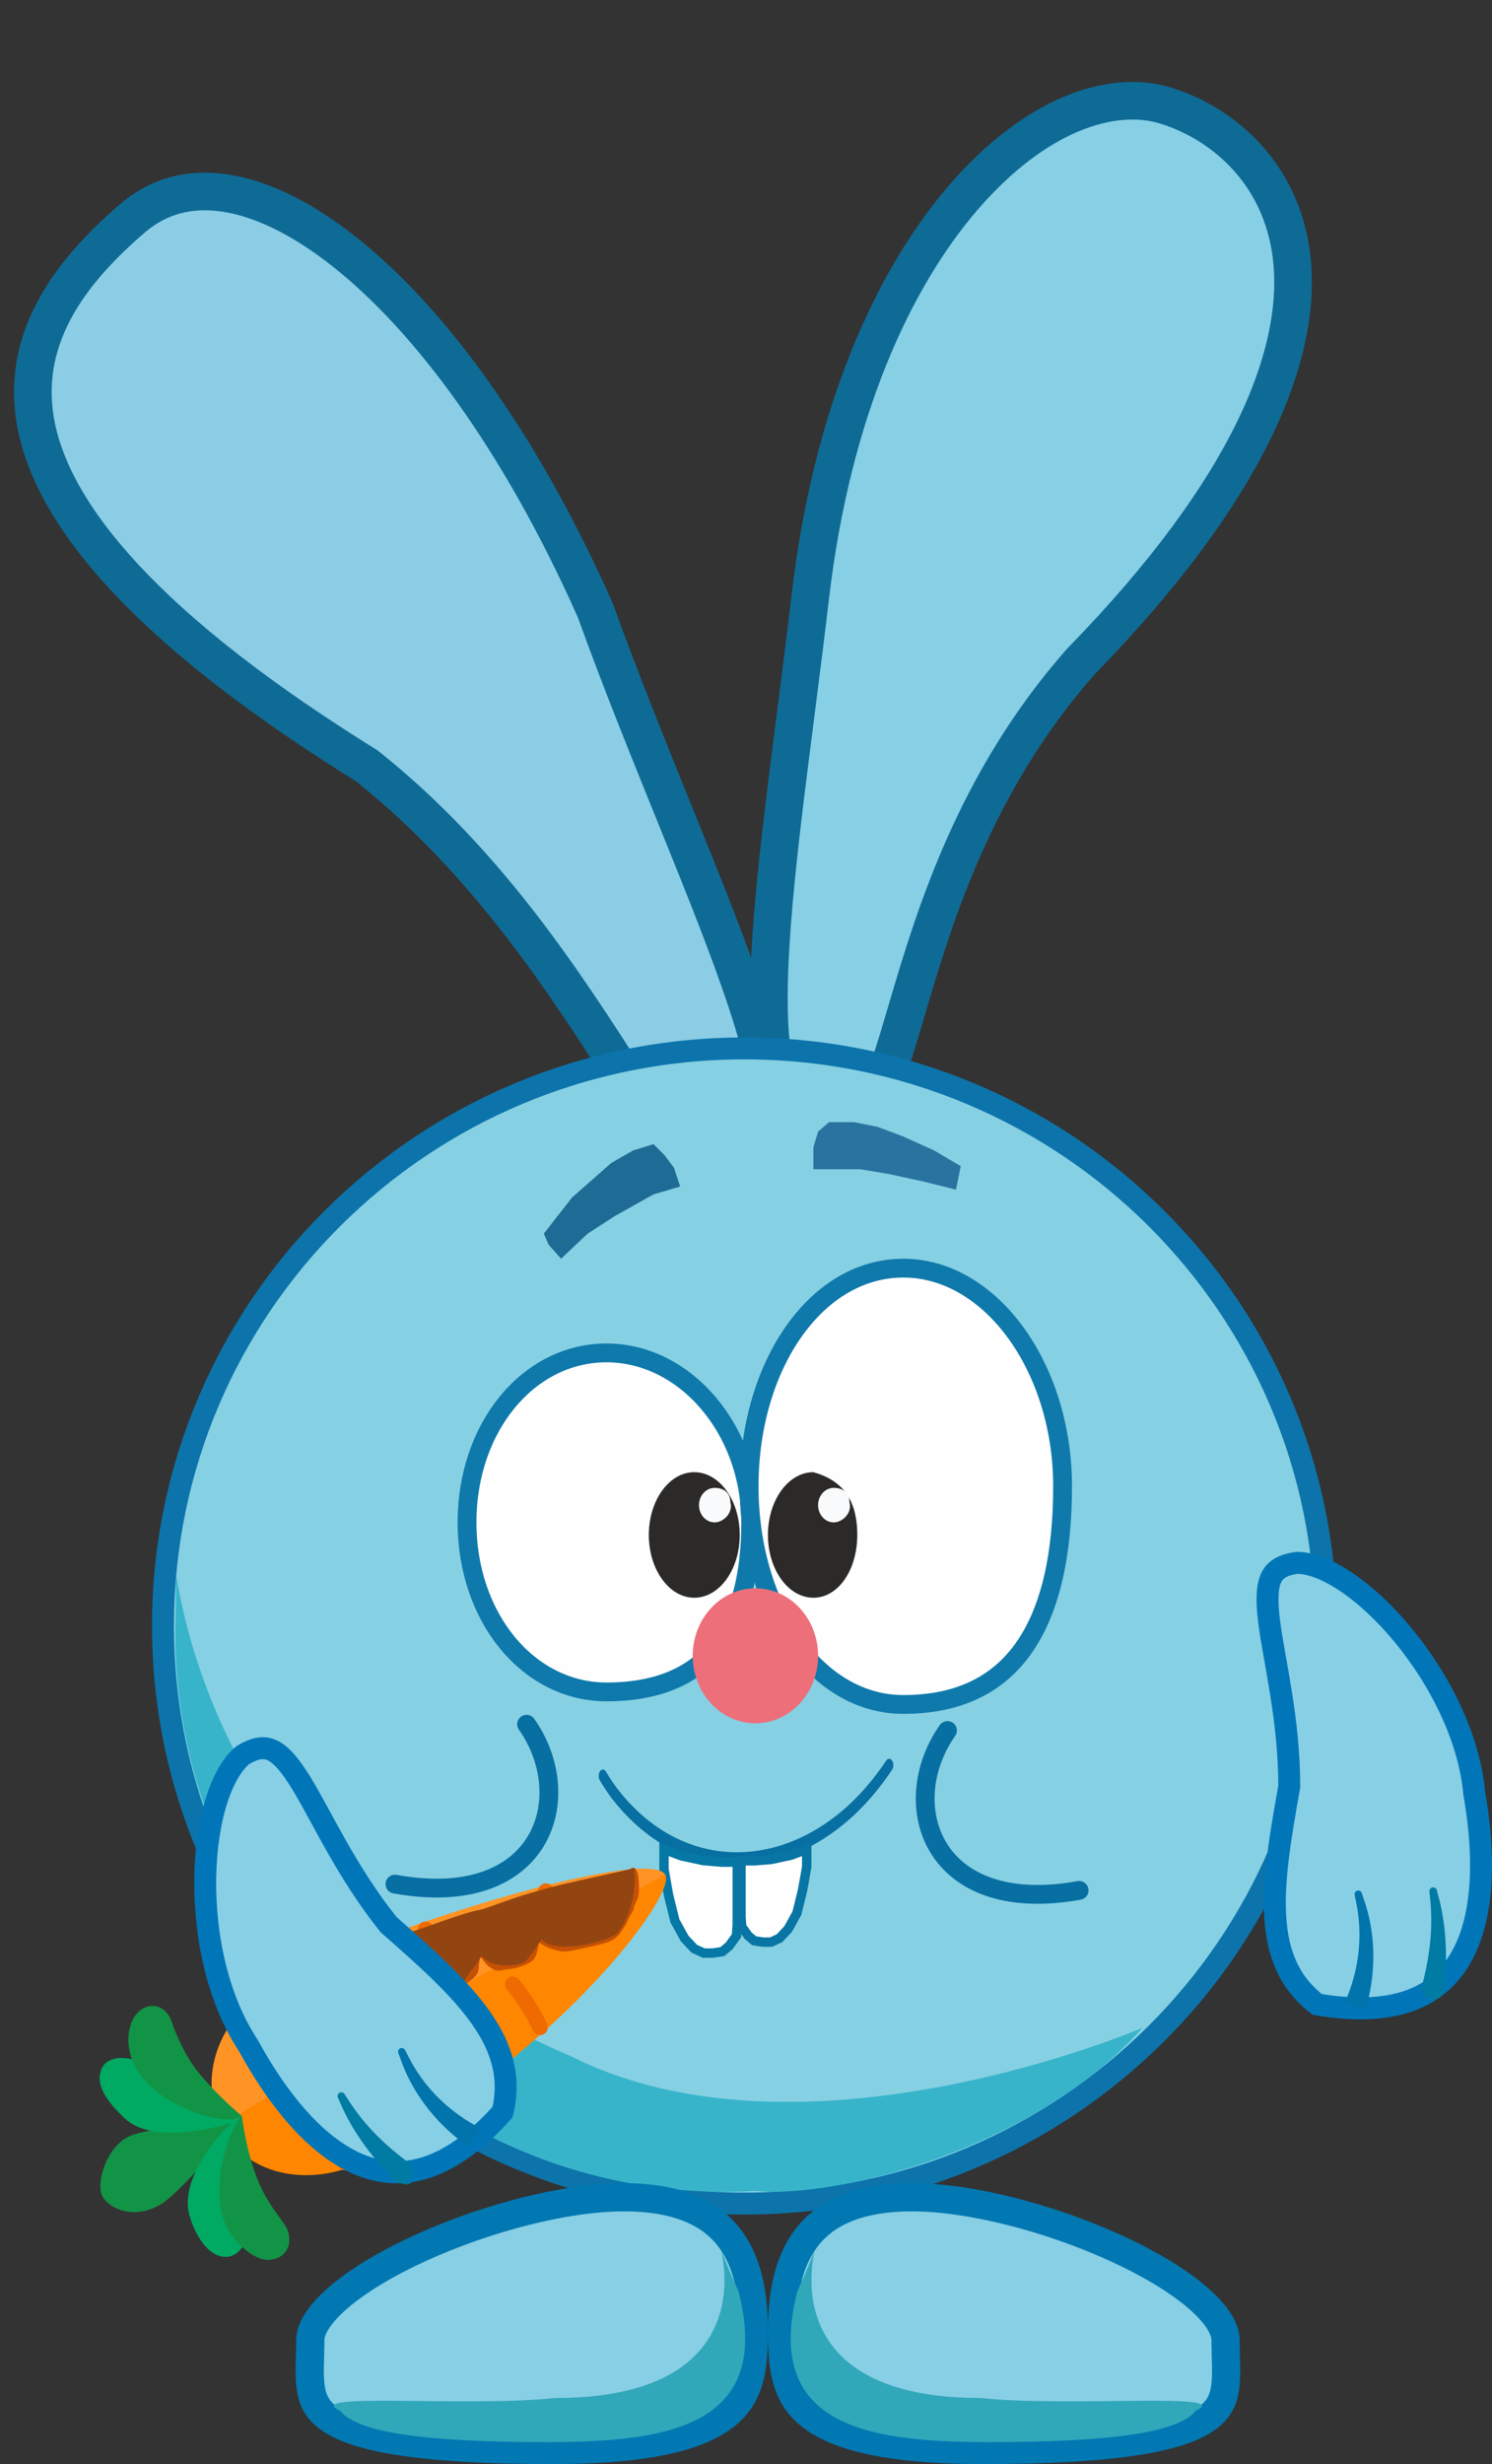 <svg width="476" height="786" viewBox="0 0 476 786" fill="none" xmlns="http://www.w3.org/2000/svg">
<rect x="0" y="0" width="476" height="786" fill="#333333" stroke="none"/>
<g clip-path="url(#clip0_176_813)">
<g clip-path="url(#clip1_176_813)">
<path d="M42.338 69.579C50.525 62.557 60.331 59.934 71.484 61.532C82.829 63.158 95.731 69.204 109.404 79.927C136.721 101.347 165.833 140.442 189.931 194.714C198.289 217.912 207.648 240.882 216.26 262.158C224.929 283.574 232.807 303.193 238.299 319.872C243.871 336.802 246.628 349.713 245.832 358.067C245.449 362.095 244.305 364.296 243.01 365.518C241.763 366.696 239.506 367.786 235.091 367.736L231.9 367.7L230.088 370.329C227.632 373.892 226.064 374.398 225.555 374.469C225.065 374.538 223.713 374.464 221.02 372.236C218.378 370.05 215.296 366.484 211.625 361.472C207.994 356.515 204.021 350.477 199.533 343.555C181.696 316.044 156.526 275.75 117.208 244.451L116.934 244.232L116.636 244.047L113.162 241.875C40.962 196.425 15.438 160.579 11.156 133.531C6.89 106.579 23.432 85.792 42.338 69.579Z" fill="#8BCDE5" stroke="#0E6B96" stroke-width="12"/>
<path d="M307.345 63C329.956 36.766 354.435 28.245 371.981 33.708C390.948 39.614 410.17 56.477 412.328 84.658C414.514 113.194 399.378 155.113 344.924 210.922L344.816 211.034L344.714 211.149C311.199 249.217 298.305 291.6 289.629 320.998C287.446 328.398 285.571 334.835 283.702 340.279C281.814 345.774 280.078 349.805 278.313 352.52C276.553 355.23 275.28 355.846 274.561 355.996C273.785 356.157 271.966 356.128 268.378 353.876L266.01 352.389L263.352 353.247C259.04 354.637 256.325 354.41 254.592 353.718C252.907 353.044 251.211 351.556 249.678 348.449C246.419 341.847 245.025 330.25 245.345 314.045C245.977 281.971 253.048 236.878 258.547 190.113C265.454 131.368 284.962 88.971 307.345 63Z" fill="#87CFE5" stroke="#0E6B96" stroke-width="12"/>
<path d="M237.5 334.426C339.975 334.426 423 416.937 423 518.661C423 620.384 339.975 702.895 237.5 702.895C135.025 702.895 52.001 620.384 52.001 518.661C52.001 416.937 135.025 334.426 237.5 334.426Z" fill="#86D0E3" stroke="#0C74AB" stroke-width="7"/>
<path d="M364.501 646.824C330.001 685.874 266.001 701.394 241.001 698.89C134.001 704.898 53.501 610.673 56.001 517.159C57.566 458.584 43.001 596.76 182.001 655.836C256.501 693.383 364.501 646.824 364.501 646.824Z" fill="#37B4CA"/>
<path opacity="0.77" d="M173.5 393.501L182.5 381.987L195 370.972L202 366.967L208.5 364.965L212 368.469L215 372.474L217 378.482L208.5 380.985L196 387.994L187.5 393.501L179 401.511L175 397.006L173.5 393.501Z" fill="#004F80"/>
<path opacity="0.7" d="M264.5 357.956H272.5L280 359.458L288 362.462L298 366.968L306.5 371.974L305 379.483L295 376.98L283.5 374.477L274.5 372.975H267.5H259.5V365.966L261 360.96L264.5 357.956Z" fill="#014C83"/>
<g clip-path="url(#clip2_176_813)">
<path d="M199 700.891C217.453 700.891 227.418 706.675 232.985 714.199C238.752 721.994 240.5 732.567 240.5 743.445C240.5 754.689 239.623 763.351 232.348 769.732C224.743 776.403 209.12 781.494 176.5 781.494C154.106 781.494 138.008 780.424 126.449 778.523C114.815 776.61 108.241 773.923 104.485 771.045C100.993 768.369 99.644 765.306 99.114 761.46C98.834 759.432 98.79 757.202 98.832 754.653C98.871 752.258 99 749.257 99 746.449C99 742.955 101.71 738.187 108.265 732.613C114.594 727.232 123.607 721.877 134.018 717.118C154.892 707.577 180.368 700.891 199 700.891Z" fill="#87CFE5" stroke="#0178B2" stroke-width="9"/>
<path d="M235.614 730.881C246.614 773.936 213.16 778.991 174.5 778.991C135.84 778.991 114 775.987 108.5 768.978C95.5 762.97 149.114 767.928 177.114 764.925C262.114 764.925 216 687.875 235.614 730.881Z" fill="#31A7BA"/>
</g>
<g clip-path="url(#clip3_176_813)">
<path d="M291.001 700.891C272.548 700.891 262.583 706.675 257.016 714.199C251.249 721.994 249.501 732.567 249.501 743.445C249.501 754.689 250.378 763.351 257.653 769.732C265.258 776.403 280.881 781.494 313.501 781.494C335.895 781.494 351.993 780.424 363.552 778.523C375.186 776.61 381.76 773.923 385.516 771.045C389.008 768.369 390.357 765.306 390.887 761.46C391.167 759.432 391.211 757.202 391.169 754.653C391.13 752.258 391.001 749.257 391.001 746.449C391.001 742.955 388.291 738.187 381.736 732.613C375.407 727.232 366.394 721.877 355.983 717.118C335.109 707.577 309.633 700.891 291.001 700.891Z" fill="#87CFE5" stroke="#0178B2" stroke-width="9"/>
<path d="M254.387 730.881C243.387 773.936 276.841 778.991 315.501 778.991C354.161 778.991 376.001 775.987 381.501 768.978C394.501 762.97 340.887 767.928 312.887 764.925C227.887 764.925 274.001 687.875 254.387 730.881Z" fill="#31A7BA"/>
</g>
<g clip-path="url(#clip4_176_813)">
<path d="M193.5 431.549C218.481 431.549 239.5 455.778 239.5 485.618C239.5 502.455 236.057 515.942 228.772 525.17C221.589 534.268 210.302 539.687 193.5 539.687C168.615 539.687 149 516.052 149 485.618C149 455.184 168.615 431.549 193.5 431.549Z" fill="#FEFEFE" stroke="#0F79AB" stroke-width="6"/>
<path d="M288.176 404.515C301.85 404.515 314.49 412.127 323.821 424.786C333.149 437.44 339 454.951 339 474.104C339 495.678 335.187 513.118 327.027 525.086C319.002 536.858 306.53 543.692 288.176 543.692C274.506 543.692 262.294 536.238 253.386 523.693C244.469 511.135 239 493.617 239 474.104C239 454.59 244.469 437.073 253.386 424.514C262.294 411.97 274.506 404.515 288.176 404.515Z" fill="#FEFEFE" stroke="#0F79AB" stroke-width="6"/>
<path d="M241 549.7C252.046 549.7 261 540.062 261 528.172C261 516.283 252.046 506.645 241 506.645C229.955 506.645 221 516.283 221 528.172C221 540.062 229.955 549.7 241 549.7Z" fill="#ED6F7A"/>
<path d="M273.5 489.624C273.5 500.683 267.508 509.649 259.5 509.649C251.492 509.649 245 500.683 245 489.624C245 478.564 251.492 469.598 259.5 469.598C268.5 472.101 273.5 478.109 273.5 489.624Z" fill="#2B2A28"/>
<path d="M221.5 509.649C229.509 509.649 236 500.683 236 489.624C236 478.564 229.509 469.598 221.5 469.598C213.492 469.598 207 478.564 207 489.624C207 500.683 213.492 509.649 221.5 509.649Z" fill="#2B2A28"/>
<path d="M271 479.11C272 482.615 268.761 485.619 266 485.619C263.239 485.619 261 483.153 261 480.112C261 477.07 263.239 474.604 266 474.604C268.761 474.604 271 476.069 271 479.11Z" fill="#F9FAFB"/>
<path d="M233 479.11C234 482.615 230.762 485.619 228 485.619C225.239 485.619 223 483.153 223 480.112C223 477.07 225.239 474.604 228 474.604C230.762 474.604 233 476.069 233 479.11Z" fill="#F9FAFB"/>
</g>
<g clip-path="url(#clip5_176_813)">
<path d="M413.914 498.507C408.66 499.184 406.535 501.078 405.478 503.443C404.193 506.322 404.078 510.73 404.894 517.226C406.452 529.608 411.31 548.329 411.31 569.595V569.903L411.256 570.207C408.485 585.843 406.086 599.786 406.865 611.733C407.613 623.194 411.265 632.447 420.243 639.379C433.419 641.629 443.314 640.718 450.677 637.823C458.12 634.896 463.256 629.837 466.69 623.339C473.696 610.085 473.629 590.799 470.361 572.205L470.336 572.062L470.323 571.918C468.706 554.298 459.36 535.793 447.696 521.636C441.885 514.583 435.594 508.728 429.568 504.666C423.567 500.619 418.158 498.571 413.914 498.507Z" fill="#87CFE5" stroke="#0076B8" stroke-width="7"/>
<path d="M432.182 604.431C432.124 604.146 432.186 603.84 432.342 603.584C432.5 603.329 432.74 603.144 433.021 603.068C433.301 602.99 433.602 603.028 433.867 603.17C434.132 603.311 434.34 603.543 434.434 603.818C434.635 604.412 434.828 604.989 435.02 605.585C438.816 616.042 439.104 628.451 436.099 639.423C435.946 640.049 435.797 640.642 435.633 641.266C433.416 640.536 431.2 639.806 428.983 639.076C429.209 638.513 429.421 637.978 429.637 637.414C433.682 627.499 434.86 616.99 432.534 606.222C432.42 605.62 432.306 605.035 432.182 604.431Z" fill="#0074AB"/>
<path d="M456.025 603.362C455.992 603.068 456.083 602.762 456.265 602.515C456.448 602.269 456.706 602.1 456.996 602.045C457.286 601.989 457.588 602.052 457.849 602.215C458.108 602.378 458.305 602.628 458.383 602.914C458.522 603.433 458.653 603.925 458.786 604.447C461.347 613.554 461.81 623.72 460.887 633.167C460.844 633.704 460.803 634.216 460.758 634.751C460.679 635.707 460.223 636.563 459.448 637.122C458.675 637.682 457.646 637.9 456.63 637.736C455.614 637.572 454.706 637.04 454.148 636.266C453.588 635.49 453.424 634.535 453.65 633.604C453.772 633.092 453.89 632.604 454.01 632.095C456.282 623.086 457.27 614.224 456.187 604.909C456.134 604.385 456.084 603.888 456.025 603.362Z" fill="#007BA4"/>
</g>
<path d="M344.279 603C297.279 611.5 285.779 575.5 302.279 552" stroke="#076FA2" stroke-width="6" stroke-linecap="round"/>
<path d="M193.319 565.107C193.081 564.703 192.749 564.461 192.396 564.436C192.043 564.41 191.697 564.602 191.436 564.97C191.174 565.338 191.018 565.851 191.001 566.397C190.985 566.943 191.109 567.476 191.347 567.88C192.513 569.86 193.755 571.734 195.058 573.496C219.343 604.928 257.155 600.351 280.759 569.853C282.086 568.149 283.351 566.397 284.594 564.541C284.848 564.161 284.994 563.64 285 563.094C285.006 562.548 284.87 562.02 284.625 561.628C284.379 561.235 284.042 561.009 283.689 561C283.335 560.991 282.994 561.2 282.739 561.579C281.546 563.364 280.33 565.047 279.055 566.684C256.441 596.062 219.719 600.228 196.814 570.395C195.584 568.733 194.416 566.968 193.319 565.107Z" fill="#076FA2"/>
<path d="M217.334 591.963L217.375 591.979L217.417 591.987L224.306 593.487L224.341 593.495L224.377 593.498L230.368 593.998L230.391 594H235.205V613.916L234.954 617.48L232.614 620.735L230.462 622.531L227.375 623H224.543L221.495 621.612L218.414 618.339L215.308 612.682L213.291 604.506L211.842 596.282V589.879L217.334 591.963Z" fill="#FEFEFE" stroke="#0578A5" stroke-width="3"/>
<path d="M252.506 591.723L252.465 591.738L252.423 591.748L246.19 593.104L246.154 593.111L246.119 593.114L240.699 593.566L240.676 593.568H236.403V611.422L236.627 614.579L238.709 617.474L240.633 619.079L243.406 619.5H245.953L248.688 618.255L251.455 615.318L254.247 610.236L256.064 602.878L257.37 595.467V589.878L252.506 591.723Z" fill="#FEFEFE" stroke="#0875A4" stroke-width="3"/>
<path d="M126 601C173 609.5 184.5 573.5 168 550" stroke="#076FA2" stroke-width="6" stroke-linecap="round"/>
<path fill-rule="evenodd" clip-rule="evenodd" d="M212.208 597.962C206.987 588.856 119.511 614.811 86.497 633.739C69.435 643.521 62.599 663.703 71.243 678.779C79.887 693.856 100.756 698.154 117.819 688.372C150.833 669.444 217.428 607.068 212.208 597.962Z" fill="#FF9425"/>
<path fill-rule="evenodd" clip-rule="evenodd" d="M212.374 598.325C212.3 598.14 212.202 597.94 212.202 597.94C212.202 597.94 69.537 675.035 71.244 678.778C78.452 694.592 100.808 698.243 117.82 688.371C181.885 651.19 214.921 604.844 212.374 598.325Z" fill="#FF8600"/>
<path d="M110.121 689.822C108.006 683.342 105.521 677.031 101.185 671.776" stroke="#EF6A00" stroke-width="5" stroke-miterlimit="10" stroke-linecap="round" stroke-linejoin="round"/>
<path d="M139.024 672.425C139.344 667.282 136.591 663.419 133.373 659.618" stroke="#EF6A00" stroke-width="5" stroke-miterlimit="10" stroke-linecap="round" stroke-linejoin="round"/>
<path d="M172.291 646.648C169.507 640.951 166.593 636.588 163.603 633.004" stroke="#EF6A00" stroke-width="5" stroke-miterlimit="10" stroke-linecap="round" stroke-linejoin="round"/>
<path fill-rule="evenodd" clip-rule="evenodd" d="M77.118 676.026C77.118 676.026 51.32 678.112 42.563 680.918C33.845 683.712 30.297 697.038 32.832 700.855C36.311 706.092 45.576 707.798 53.118 701.858C60.224 696.264 77.118 676.026 77.118 676.026Z" fill="#129447"/>
<path fill-rule="evenodd" clip-rule="evenodd" d="M77.111 676.186C77.111 676.186 66.115 674.746 56.589 669.463C51.29 666.525 48.814 659.173 44.664 657.606C39.689 655.73 33.657 655.781 32.139 660.634C30.621 665.487 34.281 670.456 39.718 675.651C49.234 684.743 71.848 677.945 77.111 676.186Z" fill="#00AA63"/>
<path fill-rule="evenodd" clip-rule="evenodd" d="M77.164 674.955C77.164 674.955 70.247 669.434 63.415 661.215C58.572 655.39 55.266 646.491 55.097 645.876C52.792 637.453 44.327 638.385 41.815 645.494C39.628 651.686 41.864 658.172 45.264 662.486C54.029 673.611 73.831 678.454 77.164 674.955Z" fill="#129447"/>
<path fill-rule="evenodd" clip-rule="evenodd" d="M77.163 674.955C77.163 674.955 73.953 684.787 74.223 695.227C74.373 701.035 79.974 706.646 79.412 710.839C78.739 715.865 75.769 720.831 70.545 719.736C65.321 718.641 61.626 711.358 60.328 706.191C57.201 693.745 72.487 677.06 77.163 674.955Z" fill="#00AA63"/>
<path fill-rule="evenodd" clip-rule="evenodd" d="M77.164 674.956C77.164 674.956 78.46 686.562 82.586 696.261C85.929 704.122 90.687 708.617 91.686 711.209C93.522 715.977 91.163 720.614 85.826 720.856C80.488 721.099 74.088 714.256 72.228 710.312C66.5 698.162 72.867 679.364 77.164 674.956Z" fill="#129447"/>
<path d="M102.316 645.162C101.983 639.077 99.042 633.579 96.928 630.169" stroke="#EF6A00" stroke-width="5" stroke-miterlimit="10" stroke-linecap="round" stroke-linejoin="round"/>
<path d="M139.981 627.446C139.65 622.856 137.41 618.308 135.806 615.441" stroke="#EF6A00" stroke-width="5" stroke-miterlimit="10" stroke-linecap="round" stroke-linejoin="round"/>
<path d="M177.145 610.281C176.794 607.739 175.236 605.013 174.134 603.274" stroke="#EF6A00" stroke-width="5" stroke-miterlimit="10" stroke-linecap="round" stroke-linejoin="round"/>
<path d="M132.215 617.958C132.747 617.758 132.402 620.346 133.698 620.518C135.186 620.716 137.134 620.637 137.373 621.803C137.494 622.383 137.296 625.474 138.082 626.646C138.929 627.908 138.538 628.369 139.085 628.377C140.156 628.391 140.395 633.602 143.208 633.5C144.412 633.457 146.631 631.42 147.11 631.685C148.102 632.237 150.111 630.711 151.158 629.402C151.989 628.363 151.618 626.913 151.94 625.693C152.11 625.049 152.091 624.357 152.22 623.74C152.283 623.444 152.523 623.237 152.774 623.198C154.37 622.948 155.507 625.95 156.684 626.573C157.222 626.858 157.697 627.291 158.296 627.486C159.418 627.85 160.722 627.274 161.958 627.157C163.236 627.036 164.401 626.881 165.715 626.339C166.455 626.033 167.735 625.712 168.965 624.839C170.203 623.959 170.349 622.28 170.671 621.06C170.994 619.837 170.648 619.148 171.133 618.865C172.341 618.162 173.903 619.854 175.28 620.361C176.716 620.891 178.113 621.323 179.515 621.491C180.813 621.647 182.558 621.138 186.732 620.294C189.117 619.811 191.821 619.141 193.437 618.639C194.853 618.199 196.369 617.053 197.163 615.889C198.033 614.612 198.924 613.405 199.43 612.026C199.893 610.763 201.125 609.525 201.286 608.293C201.447 607.052 202.262 606.047 202.627 604.802C203.005 603.511 202.762 601.85 202.807 600.52C202.689 599.284 202.673 598.317 202.489 597.721C202.366 597.411 202.179 597.089 201.987 596.757" stroke="#C65104" stroke-width="2" stroke-linecap="round"/>
<path d="M202.315 595.885C203.103 602.19 201.543 611.094 196.848 616.878C190.153 620.755 179.12 621.858 175.17 620.213C168.377 617.386 176.201 614.083 168.783 604.242C174.196 601.722 192.835 598.303 202.315 595.885Z" fill="#934511"/>
<path d="M177.273 604.525C179.666 610.651 170.8 621.401 167.838 625.535C163.379 628.117 156.255 627.013 154.07 624.32C148.011 616.851 146.62 613.692 149.399 610.27C154.295 609.745 178.912 598.376 177.273 604.525Z" fill="#934511"/>
<path d="M157.543 610.753C159.935 616.878 151.069 627.628 148.106 631.762C143.649 634.344 136.523 633.24 134.339 630.547C128.279 623.079 126.889 619.919 129.668 616.497C134.564 615.972 159.181 604.603 157.543 610.753Z" fill="#934511"/>
<path d="M130.588 654.234C130.455 653.975 130.217 653.774 129.935 653.673C129.652 653.572 129.349 653.577 129.082 653.693C128.816 653.808 128.604 654.025 128.485 654.301C128.366 654.576 128.349 654.887 128.447 655.161C128.659 655.75 128.868 656.32 129.09 656.905C132.643 667.435 140.154 677.295 149.342 683.981C149.852 684.374 150.338 684.744 150.855 685.128C152.132 683.175 153.408 681.222 154.685 679.269C154.157 678.97 153.659 678.685 153.138 678.38C143.796 673.168 136.325 665.704 131.429 655.85C131.143 655.309 130.868 654.782 130.588 654.234Z" fill="#0074AB"/>
<path d="M111.295 668.282C111.136 668.032 110.875 667.851 110.579 667.772C110.282 667.693 109.975 667.723 109.715 667.861C109.453 667.999 109.256 668.236 109.154 668.525C109.053 668.815 109.056 669.133 109.173 669.404C109.388 669.897 109.592 670.362 109.814 670.852C113.49 679.557 119.466 687.778 126.077 694.574C126.444 694.965 126.796 695.339 127.165 695.729C127.822 696.425 128.712 696.808 129.666 696.761C130.62 696.715 131.559 696.243 132.251 695.481C132.942 694.719 133.32 693.737 133.273 692.784C133.227 691.83 132.76 690.982 132.003 690.396C131.588 690.073 131.192 689.766 130.78 689.444C123.391 683.833 117.093 677.535 112.132 669.591C111.846 669.148 111.577 668.729 111.295 668.282Z" fill="#007BA4"/>
<path d="M77.449 559.864C81.975 557.112 84.815 557.263 87.116 558.45C89.915 559.893 92.753 563.261 96.164 568.839C102.666 579.472 110.543 597.112 123.8 613.705L123.992 613.945L124.224 614.149C136.135 624.619 146.703 634.002 153.541 643.809C160.102 653.219 163.018 662.717 160.325 673.731C151.433 683.711 143.135 689.176 135.578 691.514C127.938 693.876 120.772 693.135 114.038 690.209C100.301 684.24 88.332 669.151 79.293 652.602L79.222 652.475L79.143 652.355C69.422 637.597 65.187 617.325 65.475 598.998C65.617 589.867 66.882 581.371 69.057 574.44C71.223 567.538 74.172 562.563 77.449 559.864Z" fill="#87CFE5" stroke="#0076B8" stroke-width="7"/>
<path d="M129.21 653.916C129.078 653.656 128.839 653.456 128.557 653.355C128.274 653.254 127.971 653.259 127.705 653.374C127.438 653.49 127.226 653.707 127.107 653.982C126.988 654.258 126.971 654.569 127.069 654.842C127.281 655.432 127.49 656.002 127.712 656.587C131.265 667.116 138.776 676.977 147.964 683.663C148.474 684.056 148.96 684.426 149.477 684.81C150.754 682.856 152.03 680.904 153.308 678.95C152.78 678.651 152.281 678.367 151.761 678.061C142.419 672.85 134.948 665.386 130.051 655.532C129.765 654.991 129.49 654.464 129.21 653.916Z" fill="#0074AB"/>
<path d="M109.917 667.964C109.759 667.714 109.497 667.533 109.201 667.453C108.904 667.375 108.597 667.405 108.337 667.542C108.075 667.681 107.878 667.918 107.777 668.207C107.675 668.497 107.678 668.815 107.795 669.086C108.01 669.579 108.214 670.043 108.436 670.534C112.112 679.239 118.088 687.46 124.699 694.255C125.066 694.647 125.418 695.021 125.787 695.41C126.444 696.107 127.334 696.489 128.288 696.442C129.242 696.396 130.181 695.925 130.873 695.163C131.564 694.401 131.942 693.419 131.895 692.466C131.849 691.512 131.382 690.664 130.625 690.078C130.21 689.755 129.814 689.448 129.402 689.126C122.013 683.515 115.715 677.217 110.755 669.272C110.469 668.83 110.199 668.411 109.917 667.964Z" fill="#007BA4"/>
</g>
</g>
<defs>
<clipPath id="clip0_176_813">
<rect width="476" height="786" fill="white"/>
</clipPath>
<clipPath id="clip1_176_813">
<rect width="476" height="786" fill="white"/>
</clipPath>
<clipPath id="clip2_176_813">
<rect width="151" height="90.115" fill="white" transform="translate(94 695.885)"/>
</clipPath>
<clipPath id="clip3_176_813">
<rect width="151" height="90.115" fill="white" transform="matrix(-1 0 0 1 396.001 695.885)"/>
</clipPath>
<clipPath id="clip4_176_813">
<rect width="196" height="148.189" fill="white" transform="translate(146 401.511)"/>
</clipPath>
<clipPath id="clip5_176_813">
<rect width="76" height="149.19" fill="white" transform="matrix(-1 0 0 1 476 495)"/>
</clipPath>
</defs>
</svg>
